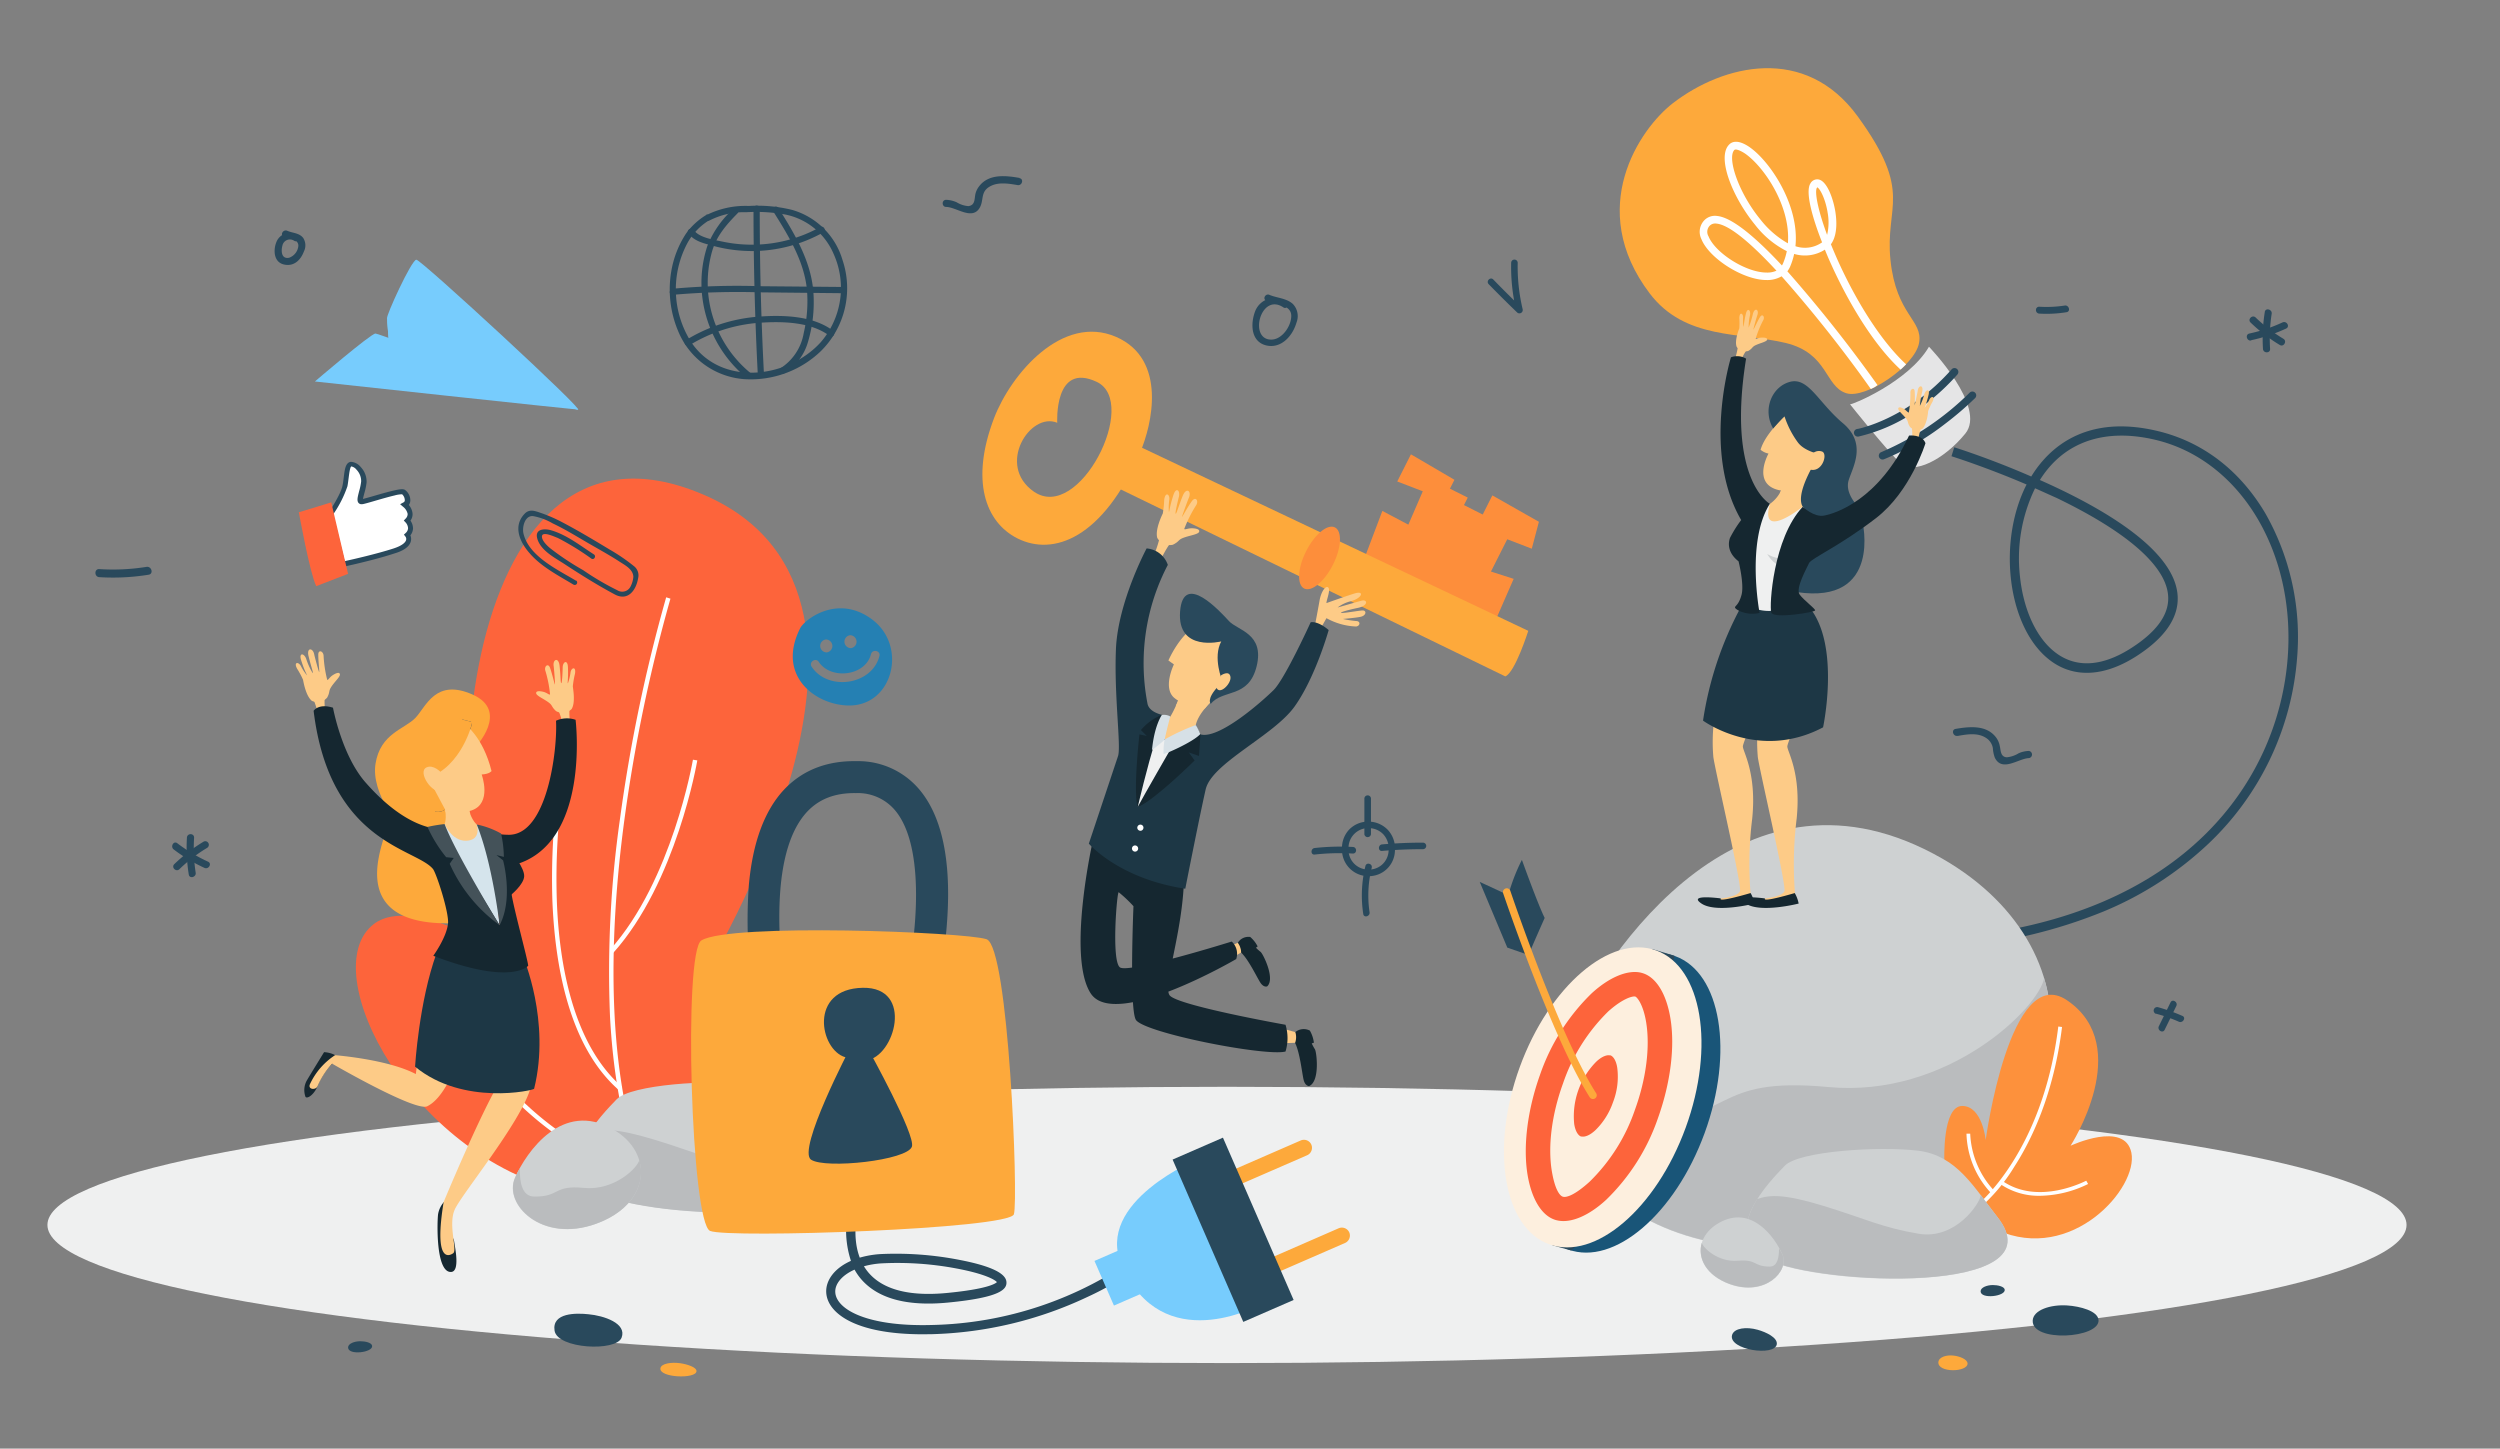 <svg xmlns="http://www.w3.org/2000/svg" viewBox="0 0 428 248"><rect x="0" y="0" width="428" height="248" fill="#808080" stroke="none"/><defs><style>.cls-1{isolation:isolate;}.cls-2{fill:#29495c;}.cls-3{fill:#fff;}.cls-4{fill:#fd643b;}.cls-5{mix-blend-mode:multiply;}.cls-6{fill:#eff0f0;}.cls-7{fill:#fda93b;}.cls-8{fill:#fd8e3b;}.cls-9{fill:#fdcb87;}.cls-10{fill:#152730;}.cls-11{fill:#14262e;}.cls-12{fill:#1d3745;}.cls-13{fill:#d6e0e6;}.cls-14{fill:#e5e5e6;}.cls-15{fill:#ced1d2;}.cls-16{fill:#babcbe;}.cls-17{fill:#2580b3;}.cls-18{fill:#195578;}.cls-19{fill:#fdefde;}.cls-20{fill:#77ccfd;}.cls-21{fill:#d5e4ec;}.cls-22{fill:#445259;}.cls-23{fill:#fd913c;}</style></defs><g class="cls-1"><g id="Layer_1" data-name="Layer 1"><path class="cls-2" d="M334.4,162.11l-.14-1.6c40-3.58,55.86-27.14,57.4-48,1.34-18.07-8.16-33.71-22.57-37.19-8.77-2.11-15.77.32-19.86,6.86,10.32,4.57,22.45,11.52,23.52,19.2.54,3.88-1.74,7.52-6.78,10.82-6,3.93-11.65,4-15.87.12-6.54-6-8-19.88-3.15-29.37-7-3-12.79-4.82-12.86-4.84l.48-1.53c.58.18,6.32,2,13.18,5,2.86-4.68,9.15-10.8,21.71-7.77,7.69,1.86,14.05,6.75,18.41,14.15a42.81,42.81,0,0,1,5.39,24.72,49,49,0,0,1-15.12,31.71,58.87,58.87,0,0,1-18,11.65A85.56,85.56,0,0,1,334.4,162.11Zm14-78.51a27.41,27.41,0,0,0-2.59,15c.54,5.34,2.49,9.89,5.35,12.5,3.68,3.37,8.49,3.27,13.91-.28,4.47-2.92,6.52-6,6.07-9.25-.69-5-7.28-10.64-19-16.3C350.88,84.71,349.64,84.14,348.42,83.6Z"/><path class="cls-3" d="M56.59,88.07s2.14-3.16,2.49-4.82.24-3.78,1.12-3.76,2.23,1.59,2.12,3S61.24,86,62,85.91s6.55-2,7.12-1.67,1.15,1.67.25,2.17c0,0,1.63,1.39.35,2.71a1.68,1.68,0,0,1,0,2.45s1.31,1.61-2.28,2.77-8.82,2.26-8.82,2.26Z"/><path class="cls-2" d="M61,96.53c-1.33.31-2.26.51-2.27.51l-.43.1L56.11,88l.11-.17s2.09-3.1,2.41-4.65c.1-.46.16-1,.22-1.45.16-1.32.29-2.46,1.12-2.65a.65.65,0,0,1,.24,0,2.34,2.34,0,0,1,1.55.88,3.64,3.64,0,0,1,1,2.63,10.63,10.63,0,0,1-.38,1.83c-.09.34-.2.77-.24,1h0c.4-.1,1.08-.29,1.88-.52,1.09-.32,2.32-.67,3.3-.9,1.33-.31,1.72-.29,2-.14a2.24,2.24,0,0,1,.93,1.8,1.34,1.34,0,0,1-.26.79,2.66,2.66,0,0,1,.64,1.49,1.84,1.84,0,0,1-.36,1.19,2.4,2.4,0,0,1,.44,1.31,2,2,0,0,1-.45,1.21,1.64,1.64,0,0,1,.06,1.09c-.25.84-1.18,1.53-2.76,2C65.45,95.44,62.81,96.1,61,96.53Zm-2-.46c1.33-.29,5.39-1.21,8.34-2.16,1.68-.54,2.09-1.13,2.18-1.44a.69.69,0,0,0-.11-.61l-.26-.33.3-.28a1.16,1.16,0,0,0,.41-.82,1.6,1.6,0,0,0-.43-1l-.3-.31.3-.32a1.11,1.11,0,0,0,.36-.82A2.13,2.13,0,0,0,69,86.75l-.5-.43.57-.31a.39.39,0,0,0,.23-.39,1.4,1.4,0,0,0-.46-1,5.19,5.19,0,0,0-1.32.21c-1,.23-2.18.58-3.26.89-.81.24-1.51.44-1.93.54a1.78,1.78,0,0,1-.38.06.66.66,0,0,1-.57-.22c-.32-.39-.15-1,.1-2a9.57,9.57,0,0,0,.35-1.67,2.8,2.8,0,0,0-.78-2,1.52,1.52,0,0,0-.9-.58c-.23.1-.37,1.25-.45,1.87s-.12,1-.22,1.53a19.29,19.29,0,0,1-2.44,4.81Z"/><path class="cls-4" d="M54.14,100.35l5.45-2.11L56.71,86s-4.85,1.51-5.55,1.7C51.16,87.65,53,98,54.14,100.35Z"/><g class="cls-5"><ellipse class="cls-6" cx="210.06" cy="209.71" rx="201.94" ry="23.65"/></g><path class="cls-2" d="M300.89,227.65c-1.89-.53-4-.3-4.36.9-.69,2.55,7.38,3.74,7.66,1.57C304.33,229,302.37,228.06,300.89,227.65Z"/><path class="cls-7" d="M116.43,233.38c-1.54-.21-3.21.06-3.36.84-.33,1.66,6.13,1.91,6.17.52C119.25,234.05,117.62,233.55,116.43,233.38Z"/><path class="cls-2" d="M100.75,225c2.63.24,6.6,1.55,5.67,4s-11,1.93-11.48-1.19S98.71,224.78,100.75,225Z"/><path class="cls-2" d="M335.12,126c1.57-.28,3.4-.61,4.84.3a2.58,2.58,0,0,1,1.22,1.8,5.64,5.64,0,0,0,.34,1.63c1.25,2.51,4.08.11,5.82.06a.62.62,0,0,0,0-1.23,4.69,4.69,0,0,0-1.73.39,4.73,4.73,0,0,1-2.06.7c-1.09-.09-1-1.15-1.2-2a3.48,3.48,0,0,0-.68-1.47c-1.66-2.11-4.54-1.79-6.88-1.39-.77.14-.44,1.32.33,1.19Z"/><path class="cls-2" d="M174.54,30.46c-2.35-.41-5.22-.73-6.88,1.39a3.45,3.45,0,0,0-.65,1.28c-.22.88,0,2-1.23,2.16a4.56,4.56,0,0,1-2-.66,4.84,4.84,0,0,0-1.8-.42c-.79,0-.79,1.2,0,1.22,1.75,0,4.57,2.45,5.82,0,.6-1.2.13-2.46,1.42-3.35,1.46-1,3.35-.67,5-.39.77.13,1.1-1.05.33-1.18Z"/><path class="cls-4" d="M123.4,203.55c3.43-1,14-5.08,10.09-9.7-4.08-4.85-11.84,1-11.84,1s25.82-21.3,17.58-29.38c-6.49-6.36-20.46,4.36-20.46,4.36s43-67.39,1.68-85.14c-44-18.88-46.32,65.05-33.59,79,0,0-16-10.62-22.8-5.54C53.55,166,70.6,199,98.41,204.36,105,205.63,115.72,205.7,123.4,203.55Z"/><path class="cls-3" d="M111.51,205.42c-4-8.29-6.42-18.88-7.08-31.47a185.24,185.24,0,0,1,1.71-33.74,272.87,272.87,0,0,1,7.91-37.95l.73.23a271.59,271.59,0,0,0-7.88,37.83c-2.59,19.29-3.77,46.18,5.3,64.76Z"/><path class="cls-3" d="M105,163.12l-.57-.51c10.65-11.87,14.16-32.35,14.2-32.55l.75.12C119.34,130.39,115.8,151.08,105,163.12Z"/><path class="cls-3" d="M106,186.67c-8.75-7.6-11-21.84-11.43-32.43a116.46,116.46,0,0,1,1.27-21.33l.75.13a115.48,115.48,0,0,0-1.26,21.18c.38,10.44,2.63,24.45,11.18,31.88Z"/><path class="cls-3" d="M108.45,195.78l-.31-.69c11-5,18.24-17.85,18.32-18l.66.37C127.05,177.61,119.63,190.65,108.45,195.78Z"/><path class="cls-3" d="M109.9,200.8c-10.33-2-18.64-9-23.79-14.62a70.1,70.1,0,0,1-8.8-11.76l.67-.37a68.91,68.91,0,0,0,8.7,11.62c5.07,5.5,13.24,12.46,23.36,14.38Z"/><path class="cls-3" d="M111.12,203.48l-.11-.75c8.66-1.3,12.46-3.83,12.49-3.86l.43.63C123.77,199.61,120,202.15,111.12,203.48Z"/><path class="cls-2" d="M32,143.43a28.93,28.93,0,0,0,.32,6.3c.13.77,1.31.44,1.18-.33a27.74,27.74,0,0,1-.27-6c0-.79-1.18-.79-1.23,0Z"/><path class="cls-2" d="M34.84,144.1a28.09,28.09,0,0,0-5,3.84c-.57.55.3,1.41.87.87a26.24,26.24,0,0,1,4.74-3.65.61.61,0,0,0-.62-1.06Z"/><path class="cls-2" d="M29.73,145.42A27.88,27.88,0,0,0,35,148.58c.71.33,1.34-.73.62-1.06a27.88,27.88,0,0,1-5.27-3.16c-.62-.48-1.23.58-.62,1.06Z"/><path class="cls-2" d="M385.3,55.22a27.81,27.81,0,0,0,5,3.84c.67.41,1.29-.65.62-1.06a26.72,26.72,0,0,1-4.75-3.64c-.57-.55-1.44.31-.87.86Z"/><path class="cls-2" d="M387.73,53.43a28.86,28.86,0,0,0-.31,6.3c.05.78,1.27.79,1.22,0a27.83,27.83,0,0,1,.27-6c.13-.77-1.06-1.1-1.18-.32Z"/><path class="cls-2" d="M385.38,58.25a28.35,28.35,0,0,0,6-2c.72-.33.1-1.39-.62-1.05a26.82,26.82,0,0,1-5.67,1.9c-.77.17-.44,1.36.33,1.19Z"/><path class="cls-2" d="M17,98.81a37.92,37.92,0,0,0,8.45-.42c.88-.14.51-1.48-.37-1.34a36.39,36.39,0,0,1-8.08.38c-.89-.06-.88,1.33,0,1.38Z"/><path class="cls-2" d="M258.71,45a32.31,32.31,0,0,0,.89,8.25l.93-.54q-2.47-2.38-4.88-4.86c-.5-.52-1.29.28-.79.8q2.4,2.46,4.88,4.85a.57.57,0,0,0,.94-.55,31.71,31.71,0,0,1-.85-7.95.56.56,0,0,0-1.12,0Z"/><path class="cls-2" d="M234.23,150h0a4.52,4.52,0,0,1-4.48-4.67A4.58,4.58,0,0,1,231,142a4.51,4.51,0,0,1,3.18-1.34,4.6,4.6,0,0,1,3.43,1.43,4.68,4.68,0,0,1,1.2,3.59A4.46,4.46,0,0,1,234.23,150Zm0-8.23a3.39,3.39,0,0,0-3.36,3.55,3.38,3.38,0,0,0,3.36,3.55v0a3.35,3.35,0,0,0,3.5-3.28,3.59,3.59,0,0,0-.9-2.75A3.45,3.45,0,0,0,234.22,141.78Z"/><path class="cls-2" d="M234.71,142.82v-6.16a.57.57,0,0,0-1.13,0v6.16a.57.57,0,0,0,1.13,0Z"/><path class="cls-2" d="M236.61,145.68q3.49-.3,7-.3a.56.56,0,0,0,0-1.12q-3.51,0-7,.3c-.71.06-.72,1.19,0,1.12Z"/><path class="cls-2" d="M233.76,148.26a21.07,21.07,0,0,0-.37,8.22c.11.71,1.19.41,1.08-.3a19.56,19.56,0,0,1,.37-7.62c.17-.7-.91-1-1.08-.3Z"/><path class="cls-2" d="M231.62,145a39.81,39.81,0,0,0-6.55.18c-.71.08-.72,1.2,0,1.12a38.73,38.73,0,0,1,6.55-.17c.72,0,.72-1.09,0-1.13Z"/><path class="cls-2" d="M220.27,51.6a3.63,3.63,0,0,0-5.33,1.54c-.88,2.14-.88,5.35,1.86,6,2.57.59,4.52-1.67,5.16-3.92a3,3,0,0,0-.63-3.19c-1.12-1-2.71-1-4-1.55-.66-.3-1.23.67-.57,1,1.32.61,4.2.58,4.3,2.48.08,1.7-1.42,4-3.2,4.17-4.21.34-2.12-8.18,1.86-5.5.6.4,1.16-.57.56-1Z"/><polygon class="cls-8" points="255.9 106.52 259.14 99.1 255.25 97.85 258.04 92.32 262.24 93.94 263.46 89.33 255.49 84.81 253.84 88.09 250.63 86.47 251.28 85.19 248.23 83.66 249 82.14 241.55 77.78 239.21 82.43 243.58 84.11 241.11 89.82 236.66 87.47 233.02 97.09 255.9 106.52"/><path class="cls-7" d="M195.2,77.43c2-4.63,4.69-15.9-4.11-19.75-9.21-4-18,6.32-20.91,13.91-4.07,10.67-1.5,17.8,4,20.58C180.33,95.26,188.8,92.22,195.2,77.43ZM177,84.17c-6.5-4.51-.65-13.73,4-11.79,0,0-.6-10.49,6.77-7S184.75,89.54,177,84.17Z"/><path class="cls-7" d="M193.31,75.61,261.64,108s-2.27,7.16-3.93,7.8l-68-33.06Z"/><path class="cls-8" d="M228.2,96.68c1.46-2.89,1.61-5.75.34-6.39s-3.47,1.18-4.93,4.07-1.61,5.75-.34,6.39S226.75,99.56,228.2,96.68Z"/><polygon class="cls-9" points="212.14 161.31 210.53 161.99 211.09 163.86 212.61 163 212.14 161.31"/><polygon class="cls-9" points="222 176.77 218.69 175.84 219.04 178.62 222.12 178.51 222 176.77"/><path class="cls-9" d="M200.79,93.26c1-.48.93-.8,1.57-1.09,1.1-.49,2.75-.64,2.93-1.12s-.69-.6-1.22-.61c-.76,0-1.24.3-1.33.12a22.62,22.62,0,0,1,2-4c.54-.76,0-1.64-.65-.82-.75,1-1.65,2.74-1.72,2.74s1-2.88,1.14-3.21c.54-1.16-.36-1.92-1-.45-.81,2-1.1,3.21-1.24,3.12s.47-2.55.55-2.87c.28-1.08-.45-1.77-.92-.36-.68,2.07-.69,3-.79,2.92a9.34,9.34,0,0,1,.08-2.13c.08-.94-.71-1.35-.88.1a17.33,17.33,0,0,1-.24,2.31c-.14.29-1.36,2.79-.94,4.19A2.47,2.47,0,0,0,200.79,93.26Z"/><path class="cls-9" d="M200.64,92.76c-.62.38-1.86,2.92-1.86,2.92l-1.47-.12a17.45,17.45,0,0,0,1.35-4.12l1.69,0Z"/><path class="cls-9" d="M202,119.17s-1.35,3.66-2.49,4.6-.45,2.54-.43,2.7a11.87,11.87,0,0,0,3.49.58c.07-.19,2.13-2.65,2.13-2.65s-.1-1.44,2.46-4.11C209.24,118.13,202,119.17,202,119.17Z"/><path class="cls-9" d="M225.18,106.74s.47-2.44.73-3.94,1.05-2.64,1.49-2.21-.36,2.26-.31,2.66c0,0,3-1.08,4.79-1.64s1.32.79-.59,1.31A6.23,6.23,0,0,0,229,104c.07,0,3-.87,4.08-1.16s1.22.85-.61,1.23c-1.58.33-3.22.78-2.84.86s2.88-.38,3.62-.42.7.88-.33,1.09-2.73.32-3,.37a17.92,17.92,0,0,0,2.25.35c.77,0,.74.83,0,.94a11.32,11.32,0,0,1-5.08-1.43l-1.13,2Z"/><path class="cls-10" d="M187.08,144s-4.45,19.76-.35,26.07,24.91-5.88,24.91-5.88a2.85,2.85,0,0,0-.77-3s-17.66,5.53-19.14,4.42-.51-12.9-.21-12.86a22.79,22.79,0,0,1,2.53,2.39s-.73,17.17.38,19.4,22.26,6.38,25.65,5.48a7.8,7.8,0,0,0,0-4.58s-18.72-3.33-19.86-5.07,2.23-10.55,2.49-20l-14.3-6.71Z"/><path class="cls-11" d="M211.91,161.41a2.13,2.13,0,0,1,2.13-1,5.31,5.31,0,0,1,1.27,1.62l-.29.22a7.46,7.46,0,0,0,.79.71c.41.3,2.56,4.61,1.13,5.91,0,0-.56.24-1.13-.59s-2-3.94-3.33-5.2A2.72,2.72,0,0,0,211.91,161.41Z"/><path class="cls-11" d="M221.76,176.69a2.28,2.28,0,0,1,2.49-.25,5.51,5.51,0,0,1,.69,2.07l-.37.12a8.49,8.49,0,0,0,.54,1c.3.44.91,5.53-1,6.31,0,0-.64,0-.91-1s-.63-4.68-1.48-6.39A2.92,2.92,0,0,0,221.76,176.69Z"/><g class="cls-5"><path class="cls-9" d="M201.3,120.85c.42-.92.7-1.68.7-1.68s7.24-1,5.16,1.12c-.34.36-.63.69-.88,1A6.62,6.62,0,0,1,201.3,120.85Z"/></g><path class="cls-9" d="M204.25,107.44s-2.31,1.49-4.22,5.63l.94.68s-2,4.07.11,5.76,5.14,2.13,7.47-.3a42.39,42.39,0,0,1,4.54-4.08s-1.39-4.09-1.48-4.2-3.41-3.24-3.41-3.24Z"/><path class="cls-2" d="M209.08,109.81s-7.58,1.9-7.05-5.11,6.93.07,8.38,1.64,6.1,2.12,4.73,7.71-5.79,3.88-7.86,6.46c0,0-.83-.76,1.26-3,2.68-2.91.72-.92.72-.92S207.58,112.55,209.08,109.81Z"/><path class="cls-12" d="M199.93,96.71a4.17,4.17,0,0,0-3.63-2.82s-4.91,9.17-5.25,17.21.91,16.67.36,18.33l-5,15s5.11,6,16.51,7.72c0,0,2.46-12.5,3.49-17S218,126,221.6,121s5.87-13.13,5.87-13.13-1.71-1.56-3.08-1.34c0,0-4.41,9.69-6.35,11.61s-9.37,8.52-12.55,7.58l-.75-1.56L200.19,127l-1.86-1,2-3.37s-3.44-.23-3.87-2.12A36.28,36.28,0,0,1,199.93,96.71Z"/><path class="cls-10" d="M203.52,128.82l1,1.37s-7,6.94-9.7,7.94l2.88-6.39,2.8-4.87,3.86-2,1.16.84-.25,3.71Z"/><path class="cls-10" d="M198.9,122.41a8.74,8.74,0,0,0-3.57,2.58l1,1-1.26-.26s-1.1,9.68-.31,12.44c0,0,3.27-10.58,4-11.9a5.28,5.28,0,0,0,.59-2.84Z"/><path class="cls-6" d="M200.63,127.85s-4.84,8.39-5.84,10.28c0,0,1.69-7.28,3-11.22l1.58-.31Z"/><path class="cls-13" d="M204.74,124.12a36.63,36.63,0,0,0-5.36,2.48,12.43,12.43,0,0,0-.18,2.48c.15.09,5-2,6.29-3.4A11.84,11.84,0,0,0,204.74,124.12Z"/><path class="cls-13" d="M200.37,122.66a2.27,2.27,0,0,0-1.47-.25s-1.29,1.82-1.68,6a24.62,24.62,0,0,0,2.16-1.76C199.42,126.44,200,123.85,200.37,122.66Z"/><path class="cls-3" d="M194.73,141.54a.54.54,0,0,1,.67-.34.52.52,0,0,1,.33.67.51.51,0,0,1-.66.33A.52.52,0,0,1,194.73,141.54Z"/><path class="cls-3" d="M193.82,145.1a.53.53,0,1,1,.33.67A.53.53,0,0,1,193.82,145.1Z"/><path class="cls-9" d="M209,115.65s1.41-1,1.65.19-2,3.39-2.44,1.74Z"/><path class="cls-7" d="M316.12,67.33c3.32,1,11.69-4.66,12.42-8.6s-3.91-4.75-4.89-14.2,4-11.38-5.6-24.59c-9-12.38-23.06-8.88-31.63-2.29-5.72,4.4-15,18.05-4,32.57,6.05,8,15.61,6.65,23.27,8.49C313.05,60.48,312.37,66.18,316.12,67.33Z"/><path class="cls-14" d="M316.72,69.21c.15.2,10-3.81,13.52-9.85,0,0,9.95,10.3,6.22,14.87s-8.88,7-11,5.15S316.72,69.21,316.72,69.21Z"/><path class="cls-3" d="M309.94,31.41c-.93,1.47.41,6.06,2,10.08a5.07,5.07,0,0,1-4.56.66c.72-7-4.36-14.58-7.91-17-2-1.35-3-.85-3.42-.42-2.2,2.15.52,9,4.42,13.76A16,16,0,0,0,305.9,43a10.6,10.6,0,0,1-.64,2.08,3.2,3.2,0,0,1-.19.37c-4.3-4.61-8.47-8.24-11.13-8.48a2.53,2.53,0,0,0-2.11.69,2.85,2.85,0,0,0-.55,3.28c1.33,3.3,7.15,7,11.13,7a4.8,4.8,0,0,0,2.6-.64A229.93,229.93,0,0,1,320.29,66.6l.6-.29.54-.38A239.61,239.61,0,0,0,306,46.45a4.11,4.11,0,0,0,.49-.85,11.69,11.69,0,0,0,.67-2.13,6.33,6.33,0,0,0,5.26-.73c.4,1,.8,1.92,1.17,2.72,1.64,3.62,6.06,12.53,11.79,17.82.34-.3.65-.61.95-.91-3.94-3.61-8.14-10-11.55-17.45-.49-1.09-.93-2.12-1.33-3.1,1.43-1.93.85-5.32.6-6.42-.44-2-1.42-4.45-2.73-4.68A1.33,1.33,0,0,0,309.94,31.41Zm-7.52,15.25c-3.49,0-8.77-3.34-9.92-6.2a1.5,1.5,0,0,1,.24-1.85l.12-.1a1.35,1.35,0,0,1,1-.23c2.28.21,6.13,3.59,10.27,8.06A3.66,3.66,0,0,1,302.42,46.66Zm3.67-5a15.87,15.87,0,0,1-4.64-4c-3.86-4.67-5.82-10.71-4.51-12h0c.21-.16.82,0,1.74.58C301.94,28.45,306.58,35.24,306.09,41.62Zm6.78-5.36a9.14,9.14,0,0,1-.07,3.91c-1.66-4.48-2.14-7.44-1.75-8.05l.06-.09C311.52,32.24,312.44,33.81,312.87,36.26Z"/><path class="cls-2" d="M329.61,69.21a29.07,29.07,0,0,1-11.36,5.51.66.66,0,1,1-.23-1.29h0c.08,0,8.52-1.62,16.09-10.19a.66.66,0,1,1,1,.87A36.87,36.87,0,0,1,329.61,69.21Z"/><path class="cls-2" d="M333,72.56a44.35,44.35,0,0,1-10.47,6.07.65.65,0,0,1-.84-.39.66.66,0,0,1,.39-.84,48.54,48.54,0,0,0,15.09-10.14.66.66,0,1,1,.92.94A55.37,55.37,0,0,1,333,72.56Z"/><path class="cls-2" d="M98.62,99.42c-3.13-1.89-8.06-4.15-9-8.07-.25-1,.17-3.07,1.6-3a10.25,10.25,0,0,1,3.41,1.26c1.91.9,3.73,2,5.55,3.07S104,94.83,105.83,96c1,.68,2.56,1.38,2.6,2.76a4.4,4.4,0,0,1-.46,1.61,1.58,1.58,0,0,1-2.3.67,45.45,45.45,0,0,1-5.82-3.42,46.12,46.12,0,0,1-5.67-3.77c-.5-.42-1.35-1.22-1.4-1.93-.07-1.12,2.2,0,2.74.19a45,45,0,0,1,5.73,3.53c.46.29.88-.44.42-.73-2.34-1.5-4.59-3.32-7.3-4.12-1.2-.35-2.87-.24-2.38,1.45.62,2.09,3.1,3.3,4.76,4.4,2.76,1.81,5.59,3.57,8.5,5.13,2.23,1.19,3.65-.67,4-2.79a2,2,0,0,0-.76-2.09,31.72,31.72,0,0,0-4.09-2.79c-2.7-1.63-5.43-3.27-8.22-4.73a25.26,25.26,0,0,0-3.54-1.54c-1.08-.37-2-.75-2.85.15-2,2.12-.81,4.81.87,6.72,2,2.33,4.92,3.82,7.54,5.4a.42.42,0,0,0,.43-.72Z"/><path class="cls-2" d="M120.9,36.81A11.8,11.8,0,0,0,117.44,40a16.88,16.88,0,0,0-2.52,6.46,18.4,18.4,0,0,0,1.31,10.53,13.25,13.25,0,0,0,11.21,7.92,17.32,17.32,0,0,0,13-4.71,15.11,15.11,0,0,0,3.8-15.68,12.61,12.61,0,0,0-8.61-8.58,24.81,24.81,0,0,0-7.44-.68,14.8,14.8,0,0,0-7.32,1.6.53.53,0,0,0,.53.92,13.11,13.11,0,0,1,6.4-1.45,27.93,27.93,0,0,1,6.39.35,11.44,11.44,0,0,1,8.49,6.71A14.19,14.19,0,0,1,140.5,58.6c-5.67,6.24-17.08,7.63-22.19-.06a16.83,16.83,0,0,1-.67-16.84,10.47,10.47,0,0,1,3.79-4c.57-.38,0-1.3-.53-.92Z"/><path class="cls-2" d="M129,35.67q0,14.3.74,28.55c0,.69,1.1.69,1.06,0q-.75-14.26-.73-28.55a.54.54,0,0,0-1.07,0Z"/><path class="cls-2" d="M115.14,50.48a125.71,125.71,0,0,1,15-.43l14.35.15a.54.54,0,0,0,0-1.07L130.17,49a121.66,121.66,0,0,0-15,.43c-.67.07-.68,1.14,0,1.06Z"/><path class="cls-2" d="M125.51,35.8a16.93,16.93,0,0,0-4.42,6.33,20.22,20.22,0,0,0-.85,8.77,21.14,21.14,0,0,0,7.48,13.7c.52.44,1.28-.31.75-.75A20.08,20.08,0,0,1,121.33,51a19.75,19.75,0,0,1,.59-8c.77-2.64,2.46-4.55,4.34-6.47.48-.48-.27-1.24-.75-.75Z"/><path class="cls-2" d="M134.27,63.91a9.35,9.35,0,0,0,4-5.18,23.81,23.81,0,0,0,1-8.43c-.31-5.43-3.19-10.2-6-14.69-.36-.57-1.28,0-.92.54,2.57,4.09,5.27,8.43,5.79,13.34a23.81,23.81,0,0,1-.54,7.52,8.9,8.9,0,0,1-3.93,6c-.57.37,0,1.3.54.92Z"/><path class="cls-2" d="M117.84,39.94c1,1.38,2.73,1.74,4.29,2.16a25.37,25.37,0,0,0,6.48.88,25,25,0,0,0,12.33-3.19c.59-.33.06-1.25-.54-.91a23.93,23.93,0,0,1-11,3,24.19,24.19,0,0,1-5.63-.5c-1.51-.32-4.07-.67-5-2-.4-.55-1.32,0-.92.54Z"/><path class="cls-2" d="M118,59.13a26.56,26.56,0,0,1,12-3.87c3.91-.27,8.81-.19,12.06,2.27.55.41,1.08-.51.54-.92-3.39-2.57-8.53-2.7-12.6-2.41a27.67,27.67,0,0,0-12.52,4,.53.53,0,0,0,.54.92Z"/><path class="cls-15" d="M141.94,197c-3.91-4.94-6.89-10.53-13.56-11.38s-20.4.06-22.82,2.59-11.59,11.68-2.91,16.1S152.68,210.6,141.94,197Z"/><path class="cls-16" d="M112.26,195.18c6.87,2.1,9.93,3.69,16.24,4.75s10.53-5.22,10.62-6.63c.93,1.23,1.85,2.5,2.82,3.73,10.74,13.57-30.6,11.72-39.29,7.31-5.08-2.59-4-6.8-1.82-10.35h0C103,193.23,105.38,193.08,112.26,195.18Z"/><path class="cls-15" d="M104.94,193.33c7.15,4.11,6.39,12.85-2.93,16.2s-15.87-3.37-13.86-7.88S96.28,188.35,104.94,193.33Z"/><path class="cls-16" d="M89,200c-.06,2.53.43,4.82,2.43,4.85,4.48.07,3.26-2,8.52-1.48s9.28-3.5,9.5-4.8c1.22,4.06-1.19,8.7-7.41,10.94-9.31,3.36-15.87-3.37-13.86-7.88C88.37,201.15,88.65,200.6,89,200Z"/><path class="cls-15" d="M332.53,147c27.8,16,24.82,49.93-11.37,63s-61.7-13.13-53.87-30.62S298.87,127.7,332.53,147Z"/><path class="cls-16" d="M270.48,173c-.26,9.83,1.66,18.72,9.42,18.84,17.43.27,12.67-7.66,33.11-5.74s36.07-13.61,36.94-18.64c4.73,15.78-4.62,33.81-28.79,42.52-36.19,13-61.7-13.13-53.87-30.62C268.16,177.44,269.22,175.29,270.48,173Z"/><path class="cls-2" d="M349.12,53.69a21.47,21.47,0,0,0,4.67-.24c.75-.12.43-1.26-.31-1.14a20.53,20.53,0,0,1-4.36.2c-.76,0-.75,1.13,0,1.18Z"/><path class="cls-17" d="M149.33,106.07c-5.92-4.45-11.58,0-12.34,1.48-4.21,8.36,2.95,13.33,8.57,13.23C152.89,120.64,155.37,110.62,149.33,106.07Zm-3.8,2.68a1.11,1.11,0,0,1,.15,2.21A1.11,1.11,0,0,1,145.53,108.75Zm-4.15.73a1.11,1.11,0,0,1,.16,2.21A1.11,1.11,0,0,1,141.38,109.48Zm9.18,2.82c-1.25,5-8.81,6.08-11.61,1.84-.52-.79.7-1.62,1.22-.83,2.07,3.13,8,2.44,8.94-1.31C149.34,111.08,150.79,111.37,150.56,112.3Z"/><path class="cls-2" d="M369.09,173.54a25.79,25.79,0,0,1,3.93,1.38c.69.3,1.29-.72.6-1a31.46,31.46,0,0,0-4.21-1.5.6.6,0,0,0-.32,1.15Z"/><path class="cls-2" d="M371.59,171.62l-2,4.08c-.33.68.69,1.28,1,.6l2-4.08c.33-.68-.69-1.28-1-.6Z"/><path class="cls-2" d="M51,40.27a2.49,2.49,0,0,0-3.61,1c-.64,1.4-.59,3.56,1.17,4s2.93-.78,3.46-2.2a2.33,2.33,0,0,0-.11-2.33c-.68-.88-1.8-.82-2.73-1.23-.7-.3-1.3.71-.6,1,.86.38,2.5.35,2.5,1.57a2.39,2.39,0,0,1-1.59,2.05c-1.32.25-1.4-1.15-1.14-2.09a1.31,1.31,0,0,1,2-.83c.64.42,1.23-.6.6-1Z"/><path class="cls-2" d="M341.18,220c-1,0-2.1.41-2.1,1.07,0,1.4,4.29.87,4.13-.28C343.13,220.24,342,220,341.18,220Z"/><path class="cls-2" d="M61.68,229.62c-1,0-2.1.41-2.09,1.07,0,1.4,4.29.86,4.12-.28C63.63,229.84,62.49,229.62,61.68,229.62Z"/><path class="cls-2" d="M353.88,223.49c-2.83-.18-5.78.78-5.88,2.57-.21,3.82,11.52,3.07,11.27-.08C359.14,224.42,356.08,223.63,353.88,223.49Z"/><path class="cls-7" d="M334.49,232.08c-1.25-.16-2.56.24-2.64,1.11-.16,1.86,5,1.77,5,.23C336.78,232.66,335.45,232.2,334.49,232.08Z"/><ellipse class="cls-18" cx="277.64" cy="188.79" rx="26.73" ry="15.1" transform="translate(5.18 384.99) rotate(-69.97)"/><path class="cls-2" d="M282.91,162.49l3.76,1.14s-.23,1.05-.23,1.05l-4.62-1.13Z"/><path class="cls-2" d="M265.78,213.2l3.22.89,1.1-1s-2-.65-2.11-.66-2.06.52-2.06.52Z"/><ellipse class="cls-19" cx="274.38" cy="187.86" rx="26.77" ry="15.12" transform="translate(3.91 381.31) rotate(-69.97)"/><path class="cls-4" d="M266.65,208.94a3.41,3.41,0,0,1-.57-.16c-2.23-.81-3.88-3.6-4.56-7.64-.81-4.93,0-11.16,2.12-17.1a35.61,35.61,0,0,1,8.87-14c3-2.74,6.05-4,8.33-3.54a5.54,5.54,0,0,1,.58.17c2.22.81,3.88,3.59,4.55,7.64.82,4.93,0,11.16-2.12,17.09a35.5,35.5,0,0,1-8.87,14C272,208.15,268.93,209.44,266.65,208.94Zm5.5-6.64A31.33,31.33,0,0,0,279.9,190c1.92-5.27,2.62-10.73,1.92-15-.49-3-1.52-4.25-1.84-4.38s-2,.17-4.64,2.53a31.37,31.37,0,0,0-7.75,12.33c-1.92,5.27-2.62,10.72-1.92,15,.5,3,1.27,4.16,1.85,4.38S269.55,204.66,272.15,202.3Z"/><path class="cls-4" d="M270.77,194.57l-.1,0c-.53-.19-1-1-1.17-2.18a13.29,13.29,0,0,1,3.76-10.61c1.05-1,1.91-1.2,2.35-1.1a.23.23,0,0,1,.11,0c.52.19,1,1,1.16,2.18a12,12,0,0,1-.73,5.83,12.24,12.24,0,0,1-3,4.78c-1.06,1-1.91,1.2-2.36,1.1Z"/><path class="cls-2" d="M260.55,147.21s2.74,7.63,3.9,9.94c0,0-2.23,5-2.75,6.34l-3.48-10.24A31.56,31.56,0,0,1,260.55,147.21Z"/><polygon class="cls-2" points="258.05 162.23 261.7 163.5 258.22 153.25 253.33 150.98 258.05 162.23"/><path class="cls-7" d="M272.58,188.14a.68.68,0,0,1-.41-.28c-6.46-10.12-14.74-34.69-14.83-34.93a.65.65,0,0,1,.41-.82.64.64,0,0,1,.82.41c.08.24,8.31,24.65,14.69,34.64a.64.64,0,0,1-.19.89A.66.66,0,0,1,272.58,188.14Z"/><path class="cls-20" d="M66.64,59.62c0-.73-.41-4.8-.36-5.16S79,56.92,79,56.92l17.6,11.34,2.36,1.87L87.62,67.58s-12.85-3.77-13.36-3.87S66.64,59.62,66.64,59.62Z"/><g class="cls-5"><path class="cls-20" d="M66.64,59.62c0-.73-.41-4.8-.36-5.16S79,56.92,79,56.92l17.6,11.34,2.36,1.87L87.62,67.58s-12.85-3.77-13.36-3.87S66.64,59.62,66.64,59.62Z"/></g><path class="cls-20" d="M53.91,65.31s9.57-8.2,10.37-8.21,33.92,12.82,34.65,13S53.91,65.31,53.91,65.31Z"/><path class="cls-20" d="M66.28,54.46c-.28-.23,4.17-10,5-10S100.6,70.75,98.93,70.13,66.72,54.82,66.28,54.46Z"/><path class="cls-9" d="M301.14,122.75a29.51,29.51,0,0,0-.2,6.89c.41,2.77,4.93,22,4.55,22.94s-3.32,1.25-3.32,1.25c-.84.83,5.34.79,5.19-.15a63.81,63.81,0,0,1,.23-13.54c.79-7.82-1.6-11.47-1.6-12.34s4-9.58,4-9.58a25.33,25.33,0,0,0,1.12-2.47c0-.2-9.74,5.47-9.74,5.47Z"/><path class="cls-9" d="M293.53,122.75a29.51,29.51,0,0,0-.2,6.89c.41,2.77,4.93,22,4.55,22.94s-3.27,1.25-3.27,1.25c-.85.83,5.29.79,5.15-.15a62.68,62.68,0,0,1,.22-13.54c.79-7.82-1.6-11.47-1.6-12.34s4-9.58,4-9.58a25.33,25.33,0,0,0,1.12-2.47c0-.2-9.74,5.47-9.74,5.47Z"/><path class="cls-12" d="M298.05,103.91a59.56,59.56,0,0,0-6.49,19.46s9.5,7,20.55,1.15c0,0,3-14-2.32-20.51l-5.49.29-1.47-1.23-2.74.32Z"/><path class="cls-2" d="M318.81,89.21c.08.06,3.44,14.34-11.18,12.16l-1.42-3.57s1.93-3.2,2.08-3.43,2.54-2,2.92-2.44S318.81,89.21,318.81,89.21Z"/><path class="cls-9" d="M299.29,60.09c.72-.42.65-.65,1.11-.91.8-.43,2-.64,2.13-1s-.55-.41-.95-.38c-.57,0-.91.29-1,.17a17,17,0,0,1,1.27-3.12c.36-.61-.13-1.23-.53-.58-.5.81-1.07,2.15-1.13,2.15s.57-2.21.67-2.47c.33-.9-.39-1.41-.75-.28a14.38,14.38,0,0,1-.74,2.41,8.72,8.72,0,0,1,.24-2.17c.14-.83-.45-1.3-.71-.22-.38,1.59-.34,2.28-.42,2.23a7.42,7.42,0,0,1-.06-1.6c0-.7-.61-1-.65.13a12.34,12.34,0,0,1,0,1.75c-.08.22-.85,2.16-.45,3.18A1.84,1.84,0,0,0,299.29,60.09Z"/><path class="cls-9" d="M299.16,59.73A9.29,9.29,0,0,0,297.94,62h-1.1a13.48,13.48,0,0,0,.76-3.16l1.27-.07Z"/><path class="cls-9" d="M327,73.1c-.45-.7-.28-.87-.58-1.31-.51-.74-1.51-1.48-1.44-1.86s.67-.11,1,.09.68.67.81.59a17.94,17.94,0,0,0,.27-3.35c-.05-.7.67-1,.73-.28.08,1,0,2.41,0,2.43s.49-2.23.52-2.5c.11-1,1-1.09.79.08a14.62,14.62,0,0,0-.42,2.49,8.88,8.88,0,0,0,.76-2c.25-.81,1-1,.73.12-.37,1.6-.72,2.19-.63,2.18a6.6,6.6,0,0,0,.78-1.39c.32-.63,1-.59.52.4a11,11,0,0,0-.74,1.58c0,.24-.22,2.32-1,3.05A1.85,1.85,0,0,1,327,73.1Z"/><path class="cls-9" d="M327.26,72.84a9.23,9.23,0,0,1,.05,2.6l1,.49a13,13,0,0,1,.74-3.16l-1.1-.63Z"/><path class="cls-9" d="M305.44,82.11a5.8,5.8,0,0,1-2.78,4.38c-2.65,1.56,1.25,3.42,1.25,3.42l4.5.71,1.5-4.09L309.15,82Z"/><g class="cls-5"><path class="cls-9" d="M309.64,84.93,309.15,82h-.55l-2.51.37-.71.16a5.75,5.75,0,0,1-.67,1.87A8,8,0,0,0,309.64,84.93Z"/></g><path class="cls-9" d="M306.12,70.73S302.27,74,301.41,77a3,3,0,0,0,1.36.65s-4.5,8,6.69,6.19l4.05-3.62s2.7-3.16,1.83-4.82a20.07,20.07,0,0,0-2.19-3.22l-5.21-1.63Z"/><path class="cls-2" d="M305.51,71.28a15.79,15.79,0,0,0,2.3,4.48c1.16,1.54,3.77,2,3.77,2s-4.45,6.52-2.95,9,7.29,2.93,7.29,2.93l3.43-1.42-1.2-1.5s-2.37-2.27-1.66-4.55,3.18-6.26-1-9.78-5.87-7.87-9-7.08-4.81,4.77-2.92,8C303.6,73.31,305,71.71,305.51,71.28Z"/><path class="cls-6" d="M299.9,104a7.55,7.55,0,0,0,5,.3c2.44-.83.23-3.87.23-3.87L310.87,90l-2.24-3.26s-7.5,6-5.61-.51l-3.42,2.53-.27,4.9.82,5.87Z"/><path class="cls-15" d="M302.54,94.84s2.53,1.68,4.59.07l-.85,1.88S304.32,97.78,302.54,94.84Z"/><path class="cls-10" d="M303,86.25s-7.42-4-4.07-24.85a3,3,0,0,0-2.59-.23s-5,16.27,1.75,27.86a20.47,20.47,0,0,0-1.92,3.07c-.23.66-.59,2.39,1.47,4,0,0,1,3.92.51,5.74s-1.17,1.87-1.11,2.19,2,1.45,4.2.9C301.26,105,298.88,92.72,303,86.25Z"/><path class="cls-10" d="M326.83,74.57s2.23-.27,2.81,1.3c0,0-2.51,8.26-8.49,12.85-6.23,4.79-11.08,6.87-11.44,7.68s-2.38,4.36-1.61,5.39,2.67,2.4,2.65,2.71-7.14,1.49-7.51.37.32-12.72,5.39-18.11c0,0,1.91,1.84,3.66,1.51S321.59,85.75,326.83,74.57Z"/><path class="cls-9" d="M310.2,77.79a1.55,1.55,0,0,1,1.78-.47c1,.47-.1,3.83-2.3,3l-1.3-1.75Z"/><path class="cls-10" d="M299.7,152.89a5.59,5.59,0,0,1,.66,1.8s-6.55,1.68-9.06,0,3.31-.88,3.31-.88C294,154.59,299.7,152.89,299.7,152.89Z"/><path class="cls-10" d="M307.26,152.89a5.78,5.78,0,0,1,.67,1.8s-6.55,1.68-9.06,0,3.3-.88,3.3-.88C301.6,154.59,307.26,152.89,307.26,152.89Z"/><path class="cls-10" d="M57.36,180.63a4.61,4.61,0,0,0-1.88-.5s-2.32,3.77-2.92,4.79a3.37,3.37,0,0,0-.26,2.86c.31.41,1.58-.4,2.18-2.13a11.67,11.67,0,0,1,2.39-3.53l1.07-.25Z"/><path class="cls-10" d="M76,205.78a4.27,4.27,0,0,0-1,2.09c-.16,1.18-.44,10,2.22,9.89,1.6-.07.65-4.29.53-5.25a1.64,1.64,0,0,0-1.08-1.27Z"/><path class="cls-7" d="M81,128.28c.58-.45,6.24-6.57-.11-9.38s-7.93,2.07-9.77,4-6,2.64-6.83,7.84,4.38,11,4.38,11l5.5,3.82,4.61-4.27-1.4-7.86Z"/><path class="cls-9" d="M56,119.44c.49-.88.27-1.09.59-1.64.56-1,1.72-1.94,1.6-2.39s-.83-.08-1.24.19c-.57.38-.77.88-.93.79a21.31,21.31,0,0,1-.62-4.06c0-.86-.9-1.2-.91-.27,0,1.16.22,2.92.16,3s-.79-2.68-.85-3c-.21-1.16-1.29-1.25-1,.17.45,1.9.89,3,.73,3a11.09,11.09,0,0,1-1.11-2.44c-.36-1-1.28-1.08-.87.22.59,1.91,1.07,2.6,1,2.6a8.13,8.13,0,0,1-1.06-1.63c-.45-.74-1.25-.63-.61.53a13.47,13.47,0,0,1,1,1.87c.06.28.47,2.8,1.53,3.62A2.26,2.26,0,0,0,56,119.44Z"/><path class="cls-9" d="M55.61,119.15a11.39,11.39,0,0,0,.16,3.17l-1.16.68a15.77,15.77,0,0,0-1.18-3.79l1.29-.86Z"/><path class="cls-9" d="M95.21,121.75c-.76-.68-.62-.94-1.11-1.35-.85-.71-2.27-1.25-2.31-1.72s.76-.36,1.23-.24c.67.17,1,.58,1.15.44a20.78,20.78,0,0,0-.79-4c-.28-.8.45-1.43.78-.56.4,1.09.77,2.83.84,2.85s-.16-2.79-.21-3.12c-.19-1.16.8-1.6,1-.16.22,1.94.16,3.11.31,3.06s.23-2.36.23-2.66c0-1,.84-1.45.9-.09.09,2-.13,2.81,0,2.77a9,9,0,0,0,.45-1.9c.17-.84,1-1,.75.31a15.47,15.47,0,0,0-.36,2.1c0,.29.51,2.8-.22,3.92A2.26,2.26,0,0,1,95.21,121.75Z"/><path class="cls-9" d="M95.47,121.34a11.38,11.38,0,0,1,.91,3l1.32.26a15.93,15.93,0,0,1-.16-4l-1.5-.38Z"/><path class="cls-9" d="M80.17,136.8s-.37,3.27,2.19,5l2,6.08V159.1l-4.41-8.31-3.41-6.44L75.43,142s2.18-1-.31-6.77,3.39-1,3.39-1Z"/><path class="cls-9" d="M89.62,164s3.72,14,1.15,22.46c-1.79,5.92-11.76,18-12.92,20.62s.49,6.92-.26,7.47-3.32,1.61-1.64-8.76c0,0,6.11-14.77,9.74-20.86l-2.36-14.11-2,0s-2.85,15.95-8.18,18.57c-2,1-16.29-7.29-16.29-7.29A13.62,13.62,0,0,0,54.35,186c-.36.68-1.77.53-1.24-.49a11.91,11.91,0,0,1,4.25-4.86s9,.69,13.83,3.23c0,0,2.14-18.13,4.33-20.73Z"/><path class="cls-12" d="M91.44,186.4c-.07.27-12.16,3-20.38-3.79,0,0,.66-11.14,3.69-19.45l14.79.63S94.32,174.76,91.44,186.4Z"/><path class="cls-7" d="M65.87,142.57a2,2,0,0,1-.07.48c-.77,3.07-5.81,15.62,12,15l.38-8.55-6-4.62Z"/><path class="cls-21" d="M81.62,141.15s.92,2.74-1.88,2.79c-2.43,0-3.62-2.86-3.62-2.86l-2.27,1.85s1.41,4,1.41,4.06,4,5.42,4,5.42L82.73,157l.36.88,2.44.56-.63-6.53-.16-6.92-1.62-3Z"/><g class="cls-5"><path class="cls-21" d="M83.55,151.1s-.74.85-3,.56l1.1,1.52S82.61,153.59,83.55,151.1Z"/></g><g class="cls-5"><path class="cls-9" d="M76.93,135.36,79,135l1.17,1.81a6.29,6.29,0,0,0,.33,2.54c-.37.61-3.56.63-4.25-.42a14,14,0,0,0-1-3.26A8.38,8.38,0,0,1,76.93,135.36Z"/></g><path class="cls-22" d="M80.81,123.81c-.22,1.15-2,6.8-6.53,8.94l.66-.91c2.76-2.12,3.85-6.69,4.21-8.67l1.47.38A2.48,2.48,0,0,1,80.81,123.81Z"/><path class="cls-22" d="M73.59,133.69l2.61,4.9a2.13,2.13,0,0,1-1.72.37c.26-2-1.21-4.84-1.21-4.84Z"/><path class="cls-9" d="M79.59,124s3.09,2.09,4.56,8c0,0-.32.52-1.69.59,0,0,1.86,5-1.78,6.17s-7-.72-9.41-5.32S73,125,73,125s3.62-.85,4-1S79.59,124,79.59,124Z"/><path class="cls-7" d="M80.82,123.6c.12.17-1.81,7.65-7.52,9.55l2.9,5.44c-3.63,2.71-12.25-8.78-4.37-15l3.42-1.36Z"/><path class="cls-9" d="M75.46,132.2s-1.27-1.37-2.44-.82c-1.65.78,1.11,4.79,2.58,3.94S75.46,132.2,75.46,132.2Z"/><path class="cls-10" d="M98.54,123.23s2.66,21.55-10.77,24.91a14.3,14.3,0,0,0-.17,5.05c.47,2.82,2.72,11,2.83,12.14,0,0-2.76,3.48-16.25-1.7,0,0,2.27-3.13,2.52-5.51.2-1.89-2-8.66-2.59-9.37-3-3.57-17.66-4.4-20.42-27.06,0,0,.84-1.32,3.32-.53,0,0,1.48,8.12,5.55,12.77s8.5,7.7,12.87,8.06l10.1,16.4-.68-10.87-2.49-5.76a9.77,9.77,0,0,0,4.53,1.15c6.84.35,8.58-14.75,8.3-19.52A4.51,4.51,0,0,1,98.54,123.23Z"/><path class="cls-10" d="M87.63,145.93s2.18,2.67,2.11,4.1-2.35,3.26-2.35,3.26-.19-1.08-.27-1.29-.24-5.32-.24-5.32l1.31-.77Z"/><path class="cls-22" d="M76.12,141.08a25,25,0,0,0-2.94.49,23.58,23.58,0,0,0,3.2,5.18l1.3.13-.69,1a26,26,0,0,0,8.54,10.51S77.83,145.77,76.12,141.08Z"/><path class="cls-22" d="M81.62,141.15a14.43,14.43,0,0,1,4.16,1.55,19.16,19.16,0,0,1,.48,4L85,146.39l1.13.91s1.8,6.57-.6,11.09C85.53,158.39,84.34,147.86,81.62,141.15Z"/><path class="cls-2" d="M158,228.43c-11.93,0-16.39-3.8-16.55-7.17-.1-2,1.33-4.11,4.23-5.4a16.92,16.92,0,0,1-.21-9.78l1.53.46c0,.09-1.35,4.71.19,8.77a16.29,16.29,0,0,1,3.53-.61,56.62,56.62,0,0,1,13.58,1c5.19,1,7.88,2.25,8,3.75.11,1.27-1,2.68-10,3.55-7.1.69-12.14-.71-15-4.16a10,10,0,0,1-1-1.48c-2.24,1-3.37,2.49-3.3,3.86.14,2.91,5.35,5.92,16.46,5.62A62.55,62.55,0,0,0,195,214.88l1,1.23a50.53,50.53,0,0,1-9.88,5.95,66.39,66.39,0,0,1-26.51,6.35Zm-10.1-11.65a9.27,9.27,0,0,0,.71,1c2.48,3,7.05,4.21,13.58,3.57,6.89-.67,8.24-1.6,8.48-1.85-.3-.38-2-1.42-7-2.35a54.13,54.13,0,0,0-12.78-.86A14.44,14.44,0,0,0,147.93,216.78Zm-.9-10.24-.77-.23.77.22Z"/><path class="cls-7" d="M216.88,217.12h0a1.38,1.38,0,0,0,1.81.72l11.62-5.06A1.39,1.39,0,0,0,231,211h0a1.39,1.39,0,0,0-1.82-.72l-11.62,5.07A1.36,1.36,0,0,0,216.88,217.12Z"/><path class="cls-7" d="M210.34,202.13h0a1.38,1.38,0,0,0,1.82.71l11.62-5.06a1.39,1.39,0,0,0,.72-1.82h0a1.38,1.38,0,0,0-1.82-.71l-11.62,5.06A1.39,1.39,0,0,0,210.34,202.13Z"/><path class="cls-20" d="M215.46,223.49s-16.47,9-23.42-6.87c-4.76-10.91,13.18-18.25,13.18-18.25Z"/><rect class="cls-2" x="195.94" y="205.83" width="30.31" height="9.4" transform="translate(102.36 488.13) rotate(-113.53)"/><rect class="cls-20" x="187.42" y="215.83" width="8.34" height="5.53" transform="translate(67.69 481.54) rotate(-113.54)"/><path class="cls-2" d="M128.52,167.53c0-.23-.06-1.08-.13-1.84a82.89,82.89,0,0,1-.19-14.12c.64-7.26,2.66-12.76,6-16.35,3.13-3.34,7.31-5,12.44-4.91a13.68,13.68,0,0,1,11.13,5.32c3.49,4.48,5,11.61,4.43,21.2a80.49,80.49,0,0,1-1.77,12.7l-5.32-1.26c1.37-5.79,3.74-22.35-1.66-29.28a8.33,8.33,0,0,0-6.9-3.21c-3.57-.06-6.3,1-8.36,3.18-6,6.42-4.82,20.85-4.37,26.28a15.15,15.15,0,0,1,.12,2.84l-5.43-.67S128.52,167.48,128.52,167.53Z"/><path class="cls-7" d="M120.08,161c-3.13,1.84-1.77,48.45,1.5,49.74s51.21-.33,52-2.86-.89-45.85-4.69-47.09S125,158,120.08,161Z"/><path class="cls-2" d="M144.72,181c-4.41-1.27-6.33-11.73,3-11.89,8.82-.15,5.47,11.86.58,12.42S148.4,182.09,144.72,181Z"/><path class="cls-2" d="M145.59,179.32s-9.21,17.59-6.73,19.22,16.48.12,17.26-2.24c.66-2-7.37-16.49-7.37-16.49Z"/><path class="cls-23" d="M341.87,210.57c-6-2.72-9-11.8-9-11.8s-.37-9.46,3.08-9.43,4,5.84,4,5.84,4.14-30.58,13.93-23.93c11.63,7.9.6,24.9.6,24.9s9.27-4.34,10.41,1.18C366.12,203.38,354.64,216.34,341.87,210.57Z"/><path class="cls-3" d="M338.69,207l-.39-.51c.11-.09,11.41-9,14.08-30.75l.64.08c-1.42,11.52-5.23,19.38-8.18,23.94A30,30,0,0,1,338.69,207Z"/><path class="cls-3" d="M340.93,204.32a15.51,15.51,0,0,1-4.27-10.24l.64,0a15.25,15.25,0,0,0,4.11,9.78Z"/><path class="cls-3" d="M349.22,204.72a11.66,11.66,0,0,1-6.83-2.05l.37-.53c6.24,4.37,14.33,0,14.41,0l.31.56A19.17,19.17,0,0,1,349.22,204.72Z"/><path class="cls-15" d="M341.93,208.32C338,203.38,335,197.8,328.38,197s-20.41.05-22.83,2.58-11.58,11.68-2.9,16.1S352.67,221.89,341.93,208.32Z"/><path class="cls-16" d="M312.25,206.47c6.88,2.1,9.94,3.7,16.25,4.75S339,206,339.11,204.59c.93,1.23,1.85,2.5,2.82,3.73,10.74,13.57-30.6,11.72-39.28,7.31-5.09-2.59-4-6.8-1.83-10.35h0C303,204.53,305.38,204.37,312.25,206.47Z"/><path class="cls-15" d="M294.25,209.38c-4.63,2.66-4.13,8.31,1.89,10.48s10.26-2.19,9-5.1S299.85,206.16,294.25,209.38Z"/><path class="cls-16" d="M304.57,213.7c0,1.64-.28,3.12-1.57,3.14-2.9,0-2.1-1.28-5.5-1s-6-2.26-6.15-3.1c-.79,2.63.77,5.63,4.79,7.08,6,2.17,10.26-2.19,9-5.1C305,214.44,304.78,214.08,304.57,213.7Z"/></g></g></svg>